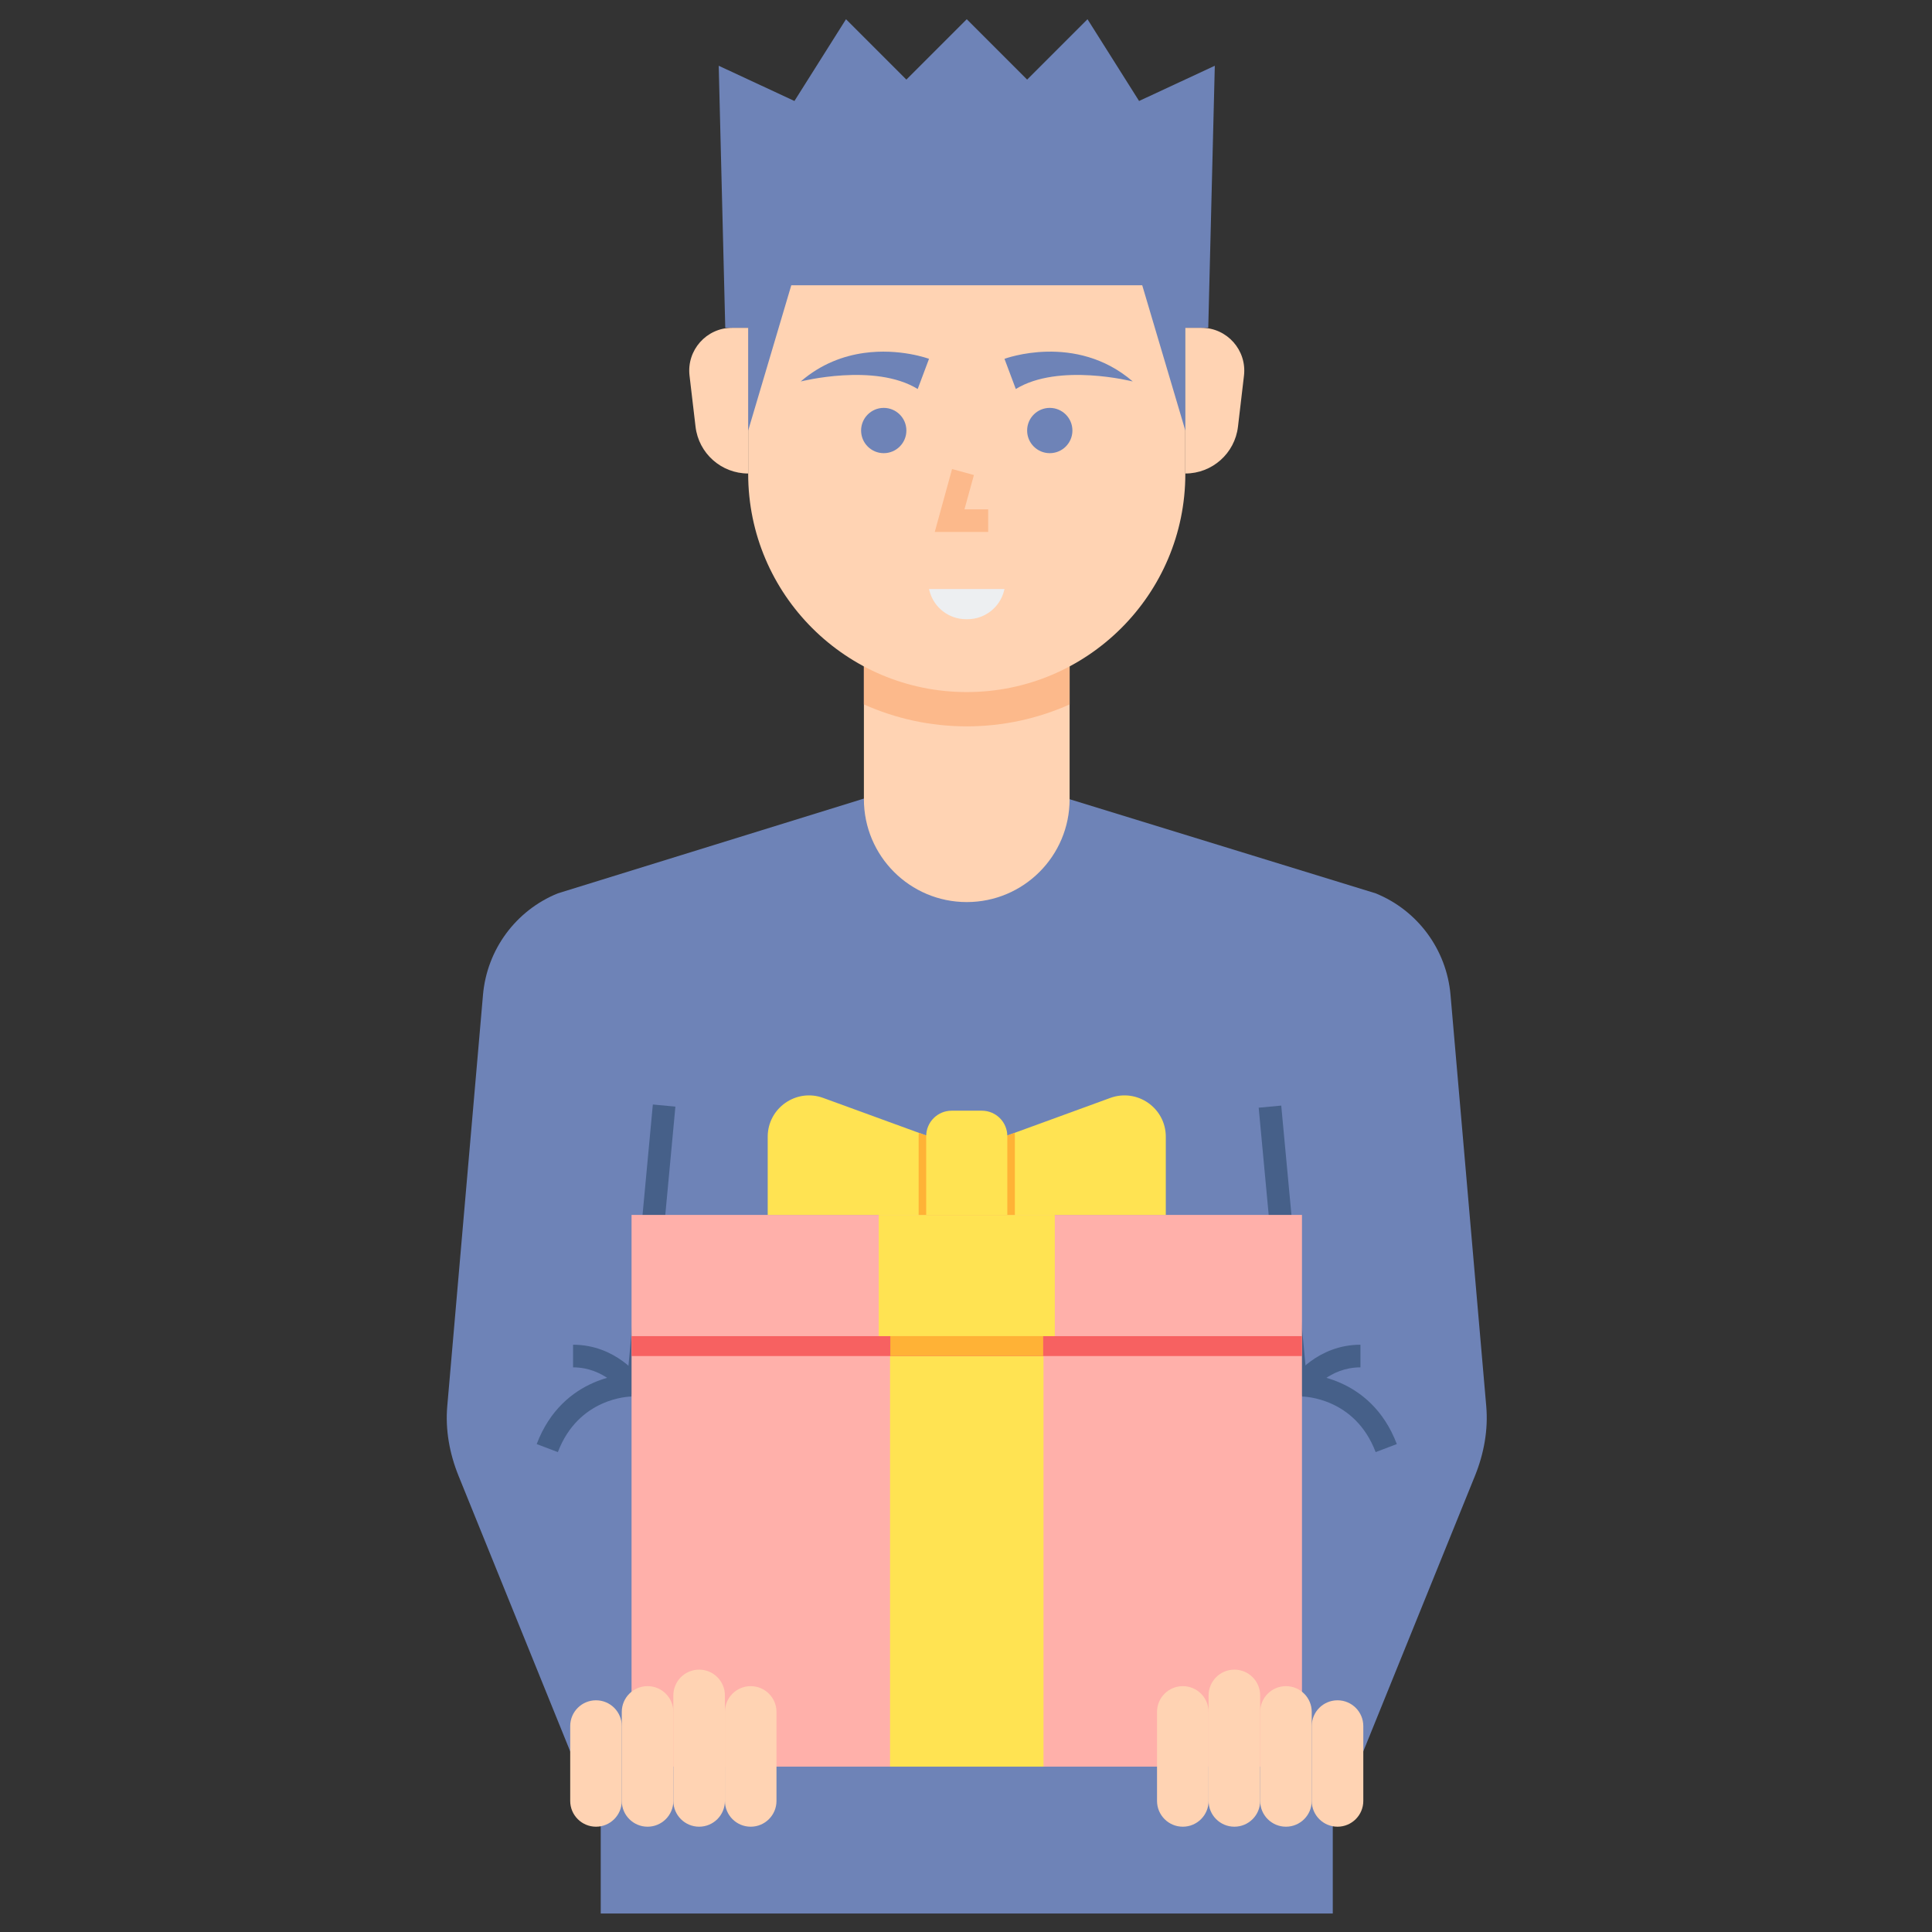 <svg id="Layer_1" enable-background="new 0 0 512 512" height="512" viewBox="0 0 512 512" width="512" xmlns="http://www.w3.org/2000/svg"><rect x="0" y="0" width="512" height="512" fill="#333333" stroke="none"/><path d="m393.87 372.644-9.47-109.02c-1.05-11.98-8.7-22.36-19.84-26.88l-81.102-24.944h-27.258l-27.258-.166-81.102 25.11c-11.14 4.52-18.79 14.9-19.84 26.88l-9.47 109.02c-.55 6.27.615 12.58 2.965 18.41l37.705 93.04v23h97 97v-23l37.705-93.04c2.351-5.83 3.515-12.14 2.965-18.41z" fill="#6e83b7"/><path d="m337.067 292.947h6.001v76.981h-6.001z" fill="#466089" transform="matrix(.996 -.093 .093 .996 -29.399 33.124)"/><path d="m347.47 368.846-4.88-3.491c.261-.367 6.528-8.991 17.944-8.991v6c-8.256 0-12.872 6.217-13.064 6.482z" fill="#466089"/><path d="m364.562 384.826c-5.487-14.441-18.97-14.727-19.541-14.732l.013-6c.738 0 18.149.211 25.138 18.601z" fill="#466089"/><path d="m133.844 328.437h76.981v6.001h-76.981z" fill="#466089" transform="matrix(.093 -.996 .996 .093 -173.718 472.142)"/><path d="m164.932 368.846c-.192-.265-4.809-6.482-13.064-6.482v-6c11.416 0 17.684 8.624 17.944 8.991z" fill="#466089"/><path d="m147.839 384.826-5.609-2.131c6.988-18.389 24.399-18.601 25.138-18.601l.014 6c-.573.005-14.056.291-19.543 14.732z" fill="#466089"/><path d="m256.2 239.058c-15.054 0-27.258-12.204-27.258-27.258v-39.751h54.516v39.751c0 15.054-12.203 27.258-27.258 27.258z" fill="#ffd3b3"/><path d="m228.942 186.684c8.334 3.721 17.554 5.809 27.258 5.809s18.924-2.087 27.258-5.809v-14.635h-54.516z" fill="#fcb98b"/><path d="m314.123 125.587c0 31.933-25.99 57.82-57.923 57.82s-57.923-25.887-57.923-57.82v-56.891h115.846z" fill="#ffd3b3"/><path d="m261.879 140.977h-14.158l4.587-16.678 5.785 1.591-2.499 9.087h6.285z" fill="#fcb98b"/><path d="m246.2 95.094s-7.726-2.893-17.259-1.55c-5.36.755-11.291 2.849-16.741 7.55 0 0 19.625-5 31 2z" fill="#6e83b7"/><circle cx="234.2" cy="114.094" fill="#6e83b7" r="6"/><path d="m266.2 95.094s18.857-7.061 34 6c0 0-19.625-5-31 2z" fill="#6e83b7"/><path d="m246.2 156.094h20l-.106.425c-1.113 4.452-5.113 7.575-9.701 7.575h-.384c-4.589 0-8.589-3.123-9.701-7.575z" fill="#edeff1"/><path d="m167.367 354.094v40.979 73.104h177.667v-73.104-40.979z" fill="#ffb0aa"/><g fill="#ffd3b3"><path d="m354.457 484.094c-3.774 0-6.833-3.059-6.833-6.833v-19.833c0-3.774 3.059-6.833 6.833-6.833 3.774 0 6.833 3.059 6.833 6.833v19.833c0 3.774-3.059 6.833-6.833 6.833z"/><path d="m340.79 484.094c-3.774 0-6.833-3.059-6.833-6.833v-23.583c0-3.774 3.059-6.833 6.833-6.833 3.774 0 6.833 3.059 6.833 6.833v23.583c0 3.774-3.059 6.833-6.833 6.833z"/><path d="m327.123 484.094c-3.774 0-6.833-3.059-6.833-6.833v-27.958c0-3.774 3.059-6.833 6.833-6.833 3.774 0 6.833 3.059 6.833 6.833v27.958c.001 3.774-3.059 6.833-6.833 6.833z"/><path d="m313.457 484.094c-3.774 0-6.833-3.059-6.833-6.833v-23.583c0-3.774 3.059-6.833 6.833-6.833 3.774 0 6.833 3.059 6.833 6.833v23.583c0 3.774-3.059 6.833-6.833 6.833z"/><path d="m157.944 484.094c3.774 0 6.833-3.059 6.833-6.833v-19.833c0-3.774-3.059-6.833-6.833-6.833-3.774 0-6.833 3.059-6.833 6.833v19.833c0 3.774 3.059 6.833 6.833 6.833z"/><path d="m171.611 484.094c3.774 0 6.833-3.059 6.833-6.833v-23.583c0-3.774-3.059-6.833-6.833-6.833-3.774 0-6.833 3.059-6.833 6.833v23.583c-.001 3.774 3.059 6.833 6.833 6.833z"/><path d="m185.277 484.094c3.774 0 6.833-3.059 6.833-6.833v-27.958c0-3.774-3.059-6.833-6.833-6.833-3.774 0-6.833 3.059-6.833 6.833v27.958c0 3.774 3.059 6.833 6.833 6.833z"/><path d="m198.944 484.094c3.774 0 6.833-3.059 6.833-6.833v-23.583c0-3.774-3.059-6.833-6.833-6.833-3.774 0-6.833 3.059-6.833 6.833v23.583c0 3.774 3.059 6.833 6.833 6.833z"/><path d="m314.123 86.868h4.264c6.799 0 12.074 5.933 11.28 12.684l-1.591 13.523c-.832 7.075-6.829 12.408-13.953 12.408z"/><path d="m198.277 86.868h-4.264c-6.798 0-12.074 5.933-11.28 12.684l1.591 13.523c.832 7.075 6.829 12.408 13.953 12.408z"/></g><circle cx="278.2" cy="114.094" fill="#6e83b7" r="6"/><path d="m167.367 321.967h177.667v32.127h-177.667z" fill="#ffb0aa"/><path d="m232.867 321.967h46.667v32.127h-46.667z" fill="#ffe352"/><path d="m235.867 359.364h40.667v108.813h-40.667z" fill="#ffe352"/><path d="m167.367 354.094h177.667v5.27h-177.667z" fill="#f76161"/><path d="m235.95 354.094h40.5v5.27h-40.5z" fill="#ffb236"/><path d="m256.2 304.844 38.041-13.882c7.146-2.608 14.709 2.683 14.709 10.29v20.716h-52.75z" fill="#ffe352"/><path d="m256.2 304.844-38.041-13.882c-7.146-2.608-14.709 2.683-14.709 10.29v20.716h52.75z" fill="#ffe352"/><path d="m268.95 301.094c0-.299-.015-.595-.045-.886l-12.705 4.636v17.123h12.75z" fill="#ffb236"/><path d="m243.45 301.094c0-.299.015-.595.045-.886l12.705 4.636v17.123h-12.75z" fill="#ffb236"/><path d="m266.95 321.967h-21.5v-20.873c0-3.728 3.022-6.75 6.75-6.75h8c3.728 0 6.75 3.022 6.75 6.75z" fill="#ffe352"/><path d="m301.867 26.761-13.667-21.667-16 16-16-16-16 16-16-16-13.666 21.667-20.068-9.334 1.734 69.441h6.077v27.226l11.423-38.5h46.5 46.5l11.423 38.5v-27.226h6.077l1.735-69.441z" fill="#6e83b7"/></svg>